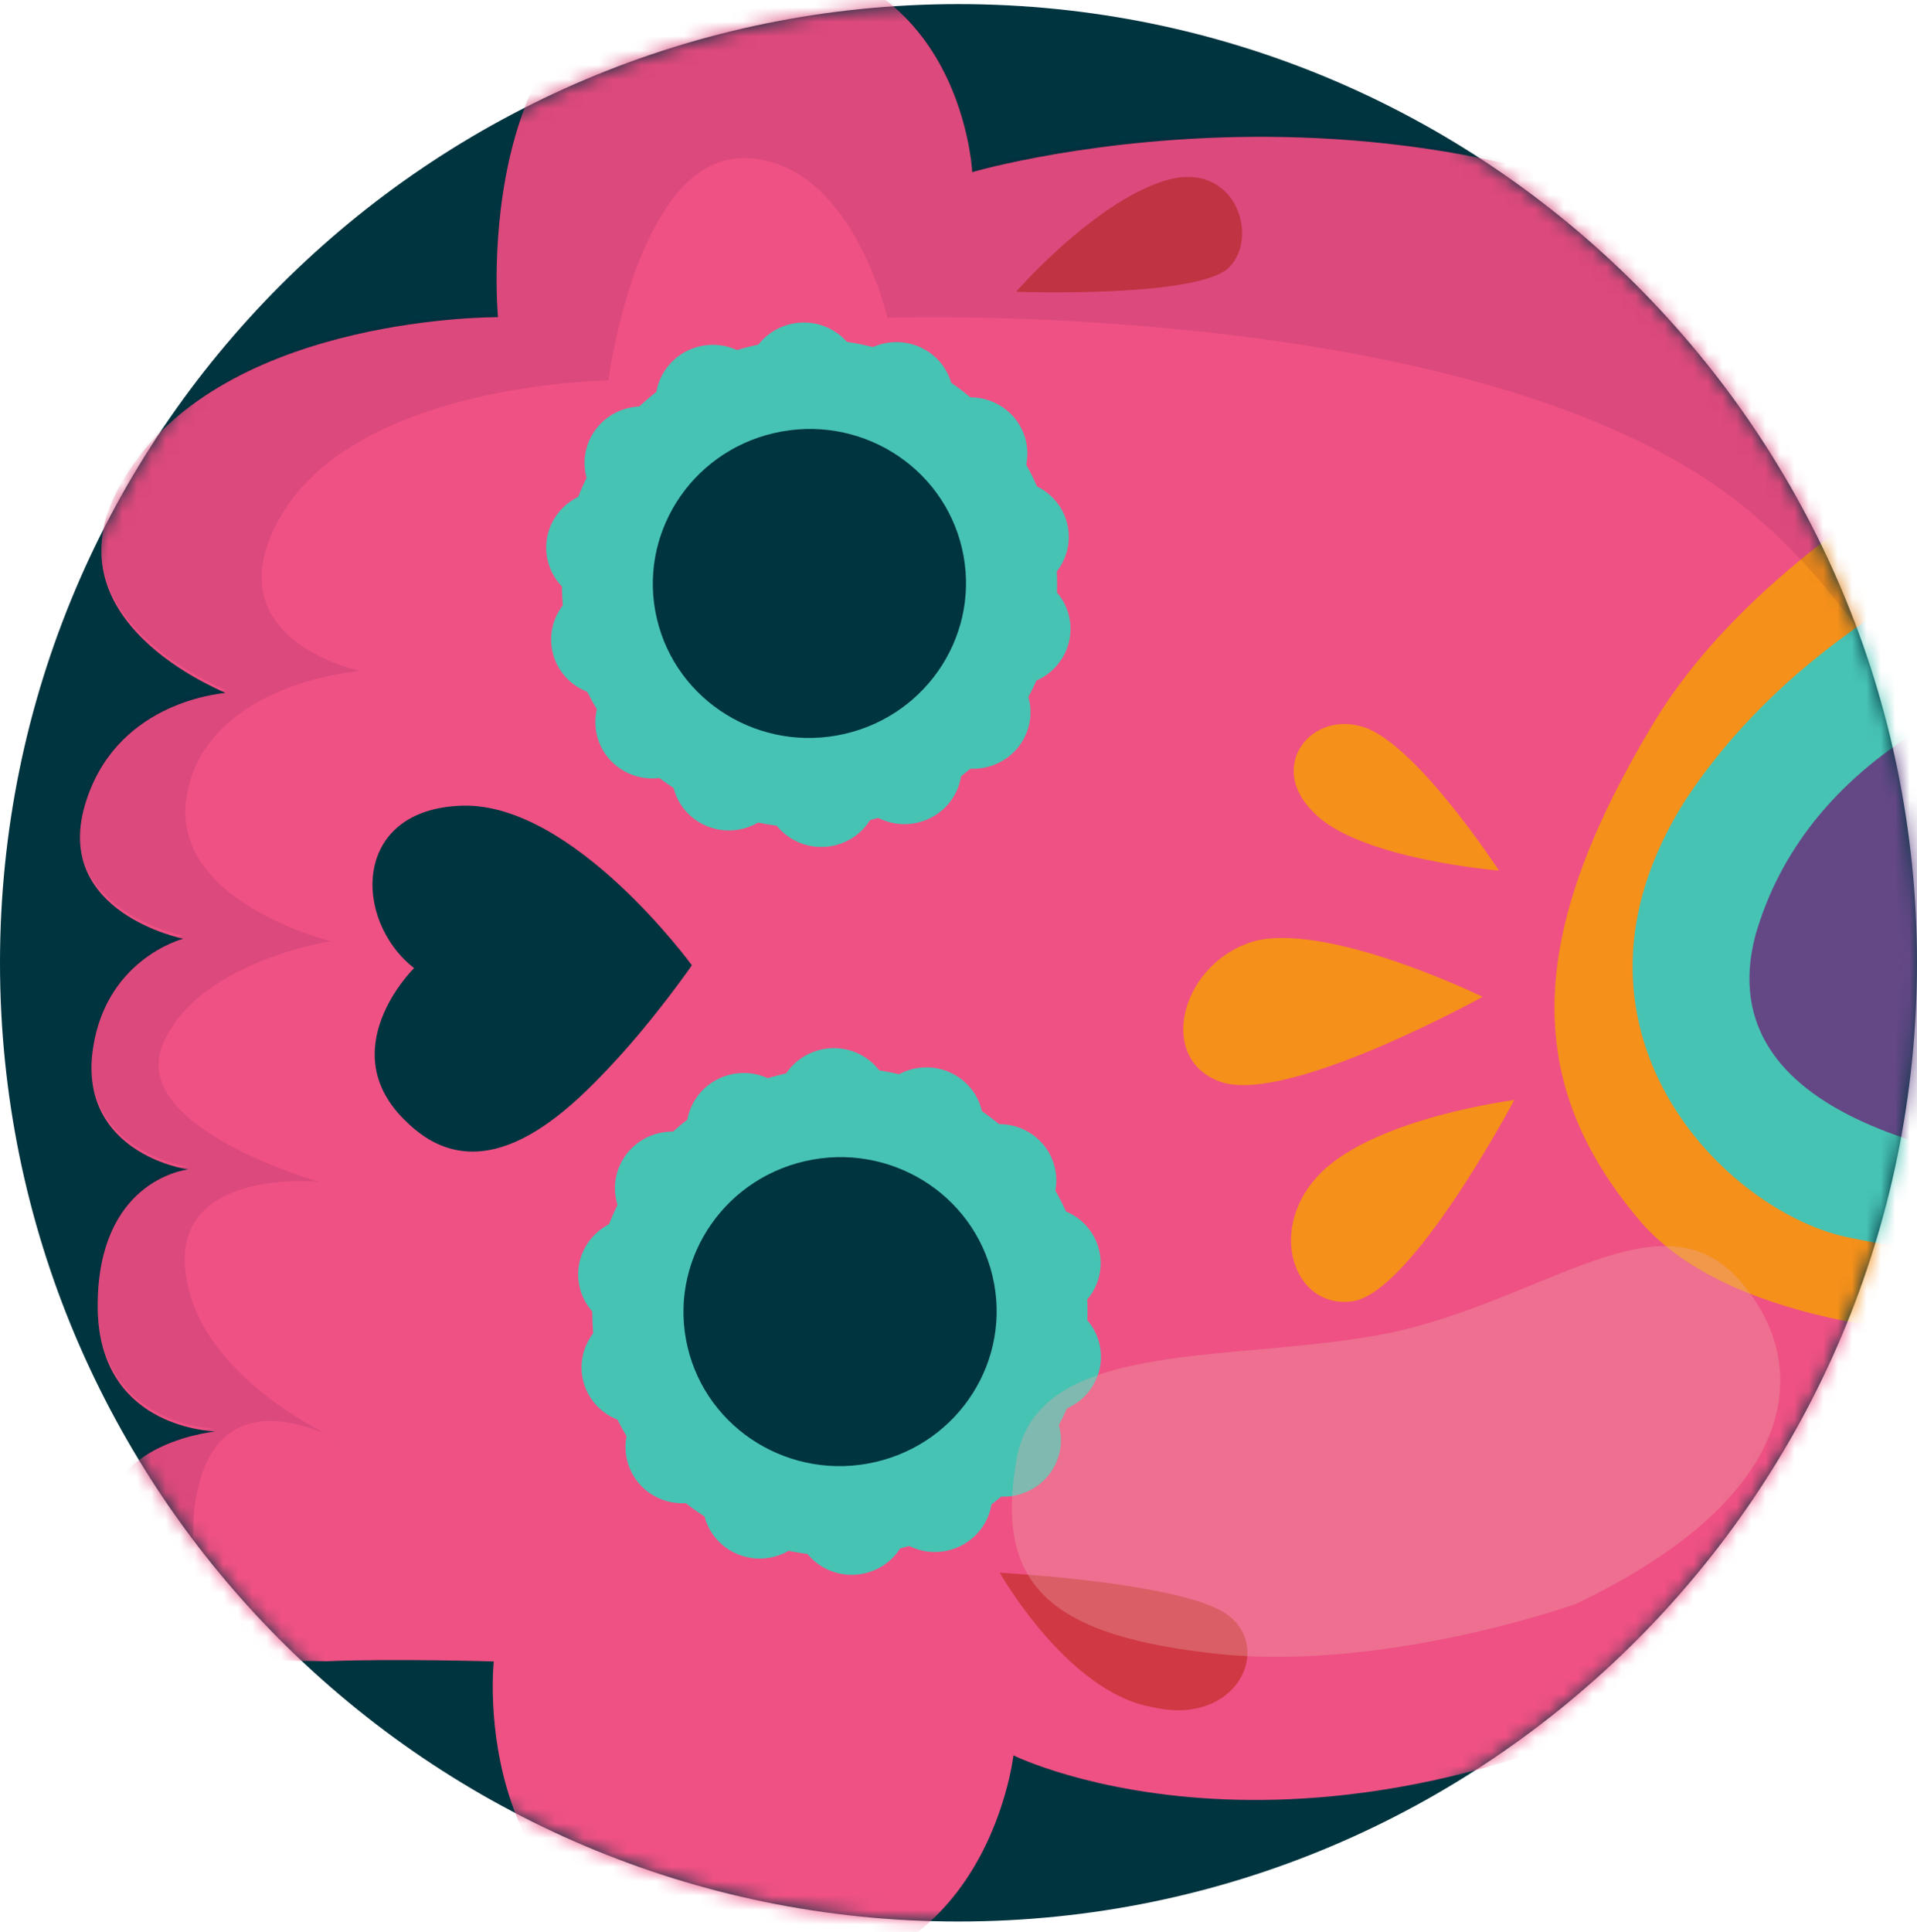 <svg width="133" height="134" viewBox="0 0 133 134" fill="none" xmlns="http://www.w3.org/2000/svg">
<path d="M66.5 133.284C29.773 133.284 3.55531e-07 103.492 7.93582e-07 66.784C1.23163e-06 30.077 29.773 0.284 66.5 0.284C103.227 0.284 133 30.077 133 66.784C133 103.492 103.227 133.284 66.5 133.284Z" fill="#00343F"/>
<mask id="mask0" mask-type="alpha" maskUnits="userSpaceOnUse" x="0" y="0" width="133" height="134">
<path d="M66.5 133.284C29.773 133.284 3.55531e-07 103.492 7.93582e-07 66.784C1.23163e-06 30.077 29.773 0.284 66.5 0.284C103.227 0.284 133 30.077 133 66.784C133 103.492 103.227 133.284 66.5 133.284Z" fill="#00343F"/>
</mask>
<g mask="url(#mask0)">
<path d="M7.766 107.969C5.53 100.375 14.494 99.345 14.942 99.293C14.369 99.247 6.722 98.892 6.776 90.473C6.83 82.054 12.631 81.163 13.079 81.112C12.506 81.066 5.779 79.82 6.385 73.244C7.091 66.545 12.716 65.114 12.716 65.114C12.716 65.114 3.77 63.337 5.869 55.918C7.894 48.843 14.965 48.143 15.637 48.066C14.914 47.7 2.05 42.448 9.173 32.32C16.37 21.847 34.551 22.001 34.551 22.001C34.551 22.001 32.301 -1.52 49.507 -2.935C66.713 -4.351 67.451 11.941 67.451 11.941C67.451 11.941 101.82 1.823 128.968 22.708C132.088 25.154 134.784 27.872 137.183 30.962C138.657 32.924 139.907 34.911 141.083 37.244C142.535 39.993 143.762 42.769 144.691 45.915C148.479 57.145 148.685 69.796 145.601 81.479C145.058 83.673 144.292 85.892 143.624 87.988C143.031 89.738 142.188 91.293 141.47 92.946C137.357 101.607 131.049 108.949 122.768 113.939C91.981 132.506 70.312 121.759 70.312 121.759C70.312 121.759 68.289 139.714 50.026 136.877C32.212 133.988 34.258 115.245 34.258 115.245C34.258 115.245 27.309 115.034 22.677 115.23C17.895 115.106 10.026 115.786 7.766 107.969Z" fill="#EF5184"/>
<path d="M48.002 66.956C48.002 66.956 39.78 55.675 32.085 55.886C24.39 56.096 24.483 63.825 28.726 67.152C28.726 67.152 22.912 72.867 28.254 77.862C33.621 83.078 39.608 76.894 42.539 73.753C45.57 70.488 48.002 66.956 48.002 66.956Z" fill="#00343F"/>
<path d="M63.669 50.307C64.162 52.409 66.291 53.714 68.424 53.221C70.556 52.729 71.885 50.625 71.391 48.523C70.897 46.421 68.768 45.116 66.636 45.609C64.504 46.102 63.175 48.205 63.669 50.307Z" fill="#47C3B3"/>
<path d="M66.447 44.525C66.94 46.627 69.069 47.932 71.202 47.439C73.334 46.946 74.662 44.843 74.169 42.741C73.675 40.639 71.546 39.334 69.414 39.827C67.281 40.319 65.953 42.423 66.447 44.525Z" fill="#47C3B3"/>
<path d="M66.326 38.143C66.82 40.245 68.949 41.55 71.082 41.057C73.214 40.565 74.542 38.461 74.049 36.359C73.555 34.257 71.426 32.952 69.294 33.445C67.161 33.938 65.833 36.041 66.326 38.143Z" fill="#47C3B3"/>
<path d="M63.452 32.363C63.946 34.465 66.075 35.77 68.207 35.277C70.34 34.785 71.668 32.681 71.175 30.579C70.681 28.477 68.552 27.172 66.42 27.664C64.287 28.157 62.959 30.261 63.452 32.363Z" fill="#47C3B3"/>
<path d="M58.324 28.531C58.817 30.633 60.946 31.938 63.079 31.445C65.211 30.952 66.54 28.849 66.046 26.747C65.552 24.645 63.423 23.34 61.291 23.833C59.158 24.325 57.83 26.429 58.324 28.531Z" fill="#47C3B3"/>
<path d="M51.898 27.173C52.392 29.276 54.521 30.58 56.654 30.088C58.786 29.595 60.115 27.492 59.621 25.39C59.128 23.287 56.999 21.982 54.866 22.475C52.733 22.968 51.405 25.071 51.898 27.173Z" fill="#47C3B3"/>
<path d="M45.585 28.721C46.079 30.823 48.208 32.128 50.34 31.636C52.473 31.143 53.802 29.04 53.308 26.937C52.815 24.835 50.686 23.53 48.553 24.023C46.42 24.515 45.092 26.619 45.585 28.721Z" fill="#47C3B3"/>
<path d="M40.659 32.993C41.152 35.095 43.281 36.4 45.414 35.907C47.546 35.415 48.875 33.311 48.382 31.209C47.888 29.107 45.759 27.802 43.626 28.294C41.494 28.787 40.165 30.89 40.659 32.993Z" fill="#47C3B3"/>
<path d="M37.996 38.867C38.49 40.969 40.619 42.274 42.752 41.781C44.884 41.289 46.213 39.185 45.719 37.083C45.226 34.981 43.097 33.676 40.964 34.168C38.832 34.661 37.503 36.764 37.996 38.867Z" fill="#47C3B3"/>
<path d="M38.34 45.241C38.834 47.343 40.963 48.648 43.095 48.155C45.228 47.662 46.556 45.559 46.062 43.457C45.569 41.355 43.44 40.05 41.307 40.542C39.175 41.035 37.846 43.139 38.34 45.241Z" fill="#47C3B3"/>
<path d="M41.408 50.978C41.902 53.08 44.031 54.385 46.163 53.892C48.295 53.4 49.624 51.296 49.13 49.194C48.637 47.092 46.508 45.787 44.375 46.28C42.243 46.773 40.914 48.876 41.408 50.978Z" fill="#47C3B3"/>
<path d="M46.716 54.585C47.209 56.688 49.338 57.992 51.471 57.5C53.603 57.007 54.932 54.904 54.439 52.802C53.945 50.699 51.816 49.394 49.684 49.887C47.551 50.38 46.222 52.483 46.716 54.585Z" fill="#47C3B3"/>
<path d="M53.135 55.731C53.628 57.833 55.757 59.138 57.89 58.645C60.022 58.152 61.35 56.049 60.857 53.947C60.363 51.845 58.234 50.54 56.102 51.033C53.969 51.526 52.641 53.629 53.135 55.731Z" fill="#47C3B3"/>
<path d="M58.901 54.148C59.395 56.25 61.524 57.555 63.656 57.062C65.789 56.569 67.117 54.466 66.623 52.364C66.13 50.262 64.001 48.957 61.868 49.45C59.736 49.943 58.407 52.046 58.901 54.148Z" fill="#47C3B3"/>
<path d="M39.429 44.335C41.568 53.445 50.794 59.099 60.035 56.965C69.276 54.83 75.034 45.715 72.895 36.605C70.756 27.495 61.531 21.841 52.29 23.975C43.048 26.11 37.291 35.225 39.429 44.335Z" fill="#47C3B3"/>
<path d="M45.574 42.916C46.927 48.678 52.762 52.254 58.606 50.904C64.451 49.554 68.093 43.789 66.74 38.027C65.388 32.266 59.553 28.689 53.708 30.039C47.863 31.389 44.221 37.154 45.574 42.916Z" fill="#00343F"/>
<path d="M65.781 100.795C66.275 102.898 68.404 104.202 70.536 103.71C72.669 103.217 73.998 101.114 73.504 99.011C73.01 96.909 70.882 95.604 68.749 96.097C66.616 96.59 65.288 98.693 65.781 100.795Z" fill="#47C3B3"/>
<path d="M68.558 95.013C69.051 97.115 71.18 98.42 73.313 97.928C75.445 97.435 76.774 95.332 76.28 93.229C75.787 91.127 73.658 89.822 71.525 90.315C69.393 90.807 68.064 92.911 68.558 95.013Z" fill="#47C3B3"/>
<path d="M68.538 88.521C69.031 90.623 71.16 91.928 73.293 91.436C75.426 90.944 76.754 88.841 76.261 86.738C75.768 84.636 73.639 83.331 71.507 83.823C69.374 84.315 68.045 86.419 68.538 88.521Z" fill="#47C3B3"/>
<path d="M65.46 82.776C65.954 84.878 68.083 86.183 70.216 85.69C72.348 85.197 73.677 83.093 73.183 80.991C72.689 78.889 70.56 77.584 68.427 78.077C66.295 78.57 64.966 80.674 65.46 82.776Z" fill="#47C3B3"/>
<path d="M60.4 78.84C60.893 80.942 63.022 82.246 65.155 81.754C67.287 81.261 68.616 79.157 68.122 77.055C67.628 74.953 65.499 73.648 63.367 74.141C61.234 74.634 59.906 76.737 60.4 78.84Z" fill="#47C3B3"/>
<path d="M53.982 77.505C54.475 79.608 56.604 80.912 58.737 80.419C60.869 79.927 62.198 77.823 61.704 75.721C61.21 73.619 59.081 72.314 56.949 72.807C54.816 73.3 53.488 75.403 53.982 77.505Z" fill="#47C3B3"/>
<path d="M47.731 79.227C48.224 81.329 50.353 82.634 52.486 82.142C54.618 81.65 55.947 79.546 55.454 77.444C54.961 75.342 52.832 74.037 50.7 74.529C48.567 75.021 47.238 77.125 47.731 79.227Z" fill="#47C3B3"/>
<path d="M42.766 83.294C43.26 85.397 45.389 86.701 47.521 86.209C49.654 85.716 50.983 83.613 50.489 81.511C49.995 79.408 47.866 78.103 45.734 78.596C43.601 79.089 42.273 81.192 42.766 83.294Z" fill="#47C3B3"/>
<path d="M40.214 89.279C40.708 91.381 42.837 92.686 44.969 92.193C47.102 91.7 48.43 89.597 47.936 87.495C47.443 85.393 45.314 84.088 43.181 84.581C41.049 85.073 39.721 87.177 40.214 89.279Z" fill="#47C3B3"/>
<path d="M40.45 95.73C40.944 97.832 43.073 99.137 45.205 98.644C47.338 98.152 48.666 96.048 48.173 93.946C47.679 91.844 45.55 90.539 43.418 91.031C41.285 91.524 39.956 93.628 40.45 95.73Z" fill="#47C3B3"/>
<path d="M43.499 101.257C43.992 103.36 46.122 104.664 48.254 104.171C50.387 103.678 51.715 101.575 51.221 99.472C50.727 97.37 48.598 96.066 46.466 96.558C44.333 97.051 43.005 99.155 43.499 101.257Z" fill="#47C3B3"/>
<path d="M48.855 105.089C49.349 107.192 51.477 108.496 53.61 108.004C55.743 107.511 57.071 105.408 56.578 103.305C56.084 101.203 53.955 99.898 51.823 100.391C49.69 100.883 48.361 102.987 48.855 105.089Z" fill="#47C3B3"/>
<path d="M55.242 106.217C55.736 108.319 57.865 109.624 59.997 109.131C62.13 108.638 63.458 106.535 62.965 104.432C62.471 102.33 60.342 101.026 58.209 101.518C56.076 102.011 54.748 104.115 55.242 106.217Z" fill="#47C3B3"/>
<path d="M61.013 104.633C61.507 106.736 63.636 108.04 65.768 107.547C67.901 107.054 69.229 104.951 68.736 102.848C68.242 100.746 66.112 99.442 63.98 99.934C61.847 100.427 60.519 102.531 61.013 104.633Z" fill="#47C3B3"/>
<path d="M41.54 94.847C43.679 103.956 52.904 109.611 62.146 107.476C71.387 105.342 77.145 96.227 75.006 87.117C72.867 78.007 63.642 72.352 54.4 74.487C45.159 76.621 39.401 85.737 41.54 94.847Z" fill="#47C3B3"/>
<path d="M47.7 93.424C49.052 99.186 54.887 102.762 60.732 101.412C66.577 100.062 70.219 94.297 68.866 88.535C67.513 82.773 61.678 79.197 55.833 80.547C49.988 81.897 46.347 87.662 47.7 93.424Z" fill="#00343F"/>
<path d="M113.584 84.454C105.292 74.528 106.263 64.21 114.745 50.114C120.375 40.831 130.743 34.257 136.81 30.756C138.284 32.717 139.534 34.705 140.711 37.037C142.162 39.786 143.389 42.561 144.318 45.707C148.106 56.936 148.311 69.585 145.227 81.267C144.685 83.46 143.918 85.68 143.251 87.775C142.658 89.525 141.815 91.08 141.097 92.733C133.851 92.892 119.529 91.734 113.584 84.454Z" fill="#F5901A"/>
<path d="M116.949 55.472C123.424 45.644 133.769 39.857 140.71 37.041C142.161 39.79 143.389 42.565 144.318 45.711C148.106 56.94 148.311 69.59 145.227 81.272C144.685 83.465 143.918 85.684 143.251 87.779C139.017 87.481 133.387 86.894 128.504 85.885C119.809 84.304 106.852 71.324 116.949 55.472Z" fill="#47C3B3"/>
<path d="M121.78 64.904C125.261 52.727 137.401 47.744 144.345 45.937C148.133 57.166 148.338 69.816 145.254 81.498C136.188 80.633 118.474 77.621 121.78 64.904Z" fill="#644886"/>
<path d="M103.996 60.386C103.996 60.386 98.343 51.72 94.677 50.458C91.011 49.196 87.831 53.152 91.153 56.362C94.251 59.597 103.996 60.386 103.996 60.386Z" fill="#F5901A"/>
<path d="M102.861 69.144C102.861 69.144 89.306 76.646 84.695 75.044C80.084 73.443 82.009 66.492 87.311 65.21C92.638 64.149 102.861 69.144 102.861 69.144Z" fill="#F5901A"/>
<path d="M105.058 76.304C105.058 76.304 97.971 89.674 93.841 90.261C89.71 90.848 87.804 85.125 91.678 81.316C95.552 77.508 105.058 76.304 105.058 76.304Z" fill="#F5901A"/>
<path d="M70.493 20.239C70.493 20.239 83.143 20.692 85.279 18.541C87.415 16.389 85.659 10.983 80.732 12.559C75.806 14.134 70.493 20.239 70.493 20.239Z" fill="#D03844"/>
<path d="M69.363 109.09C69.363 109.09 82.047 109.765 85.142 111.991C88.362 114.314 85.809 119.769 79.975 118.419C74.068 117.415 69.363 109.09 69.363 109.09Z" fill="#D03844"/>
<path opacity="0.098" d="M141.342 92.849L141.441 92.726C142.159 91.073 142.877 89.42 143.596 87.767C144.362 85.548 145.254 83.427 145.572 81.259C148.656 69.576 148.227 56.951 144.662 45.695C143.634 42.672 142.407 39.897 141.055 37.024C139.779 34.815 138.628 32.704 137.154 30.742C134.756 27.653 132.059 24.934 128.94 22.488C101.792 1.603 67.423 11.721 67.423 11.721C67.423 11.721 66.685 -4.571 49.479 -3.155C32.273 -1.739 34.523 21.782 34.523 21.782C34.523 21.782 16.467 21.725 9.145 32.1C2.023 42.228 14.886 47.48 15.61 47.846C14.938 47.923 7.866 48.623 5.841 55.698C3.743 63.117 12.688 64.894 12.688 64.894C12.688 64.894 7.063 66.325 6.357 73.024C5.751 79.599 12.603 80.943 13.051 80.892C12.603 80.943 6.802 81.834 6.748 90.253C6.694 98.671 14.466 99.124 14.914 99.073C14.466 99.124 5.503 100.154 7.738 107.749C9.245 112.96 13.159 114.417 16.945 114.767C14.898 112.759 12.673 109.201 13.63 103.707C14.909 97.055 19.943 98.383 22.561 99.428C19.544 97.868 13.656 94.058 12.896 88.425C11.806 80.923 22.144 81.978 22.144 81.978C22.144 81.978 8.886 78.23 11.287 72.458C13.689 66.686 22.95 65.285 22.95 65.285C22.95 65.285 11.387 62.464 13.012 54.874C14.637 47.284 24.996 46.543 24.996 46.543C24.996 46.543 14.181 44.308 19.738 35.37C25.42 26.529 42.205 26.395 42.205 26.395C42.205 26.395 44.185 11.025 51.556 10.964C59.053 11 61.571 22.039 61.571 22.039C61.571 22.039 100.693 20.686 119.355 33.908C134.673 44.711 144.928 72.696 141.342 92.849ZM24.157 100.479C24.157 100.479 23.434 100.113 22.586 99.65C23.559 100.211 24.157 100.479 24.157 100.479Z" fill="#2A0A3C"/>
<path opacity="0.351" d="M109.33 111.254C125.15 103.717 125.899 94.434 120.456 88.554C115.038 82.896 107.236 90.073 96.608 92.415C85.856 94.66 71.88 92.564 70.507 101.358C69.01 110.054 72.928 113.529 84.76 114.75C96.467 115.872 109.33 111.254 109.33 111.254Z" fill="#EBA6A6"/>
</g>
</svg>
